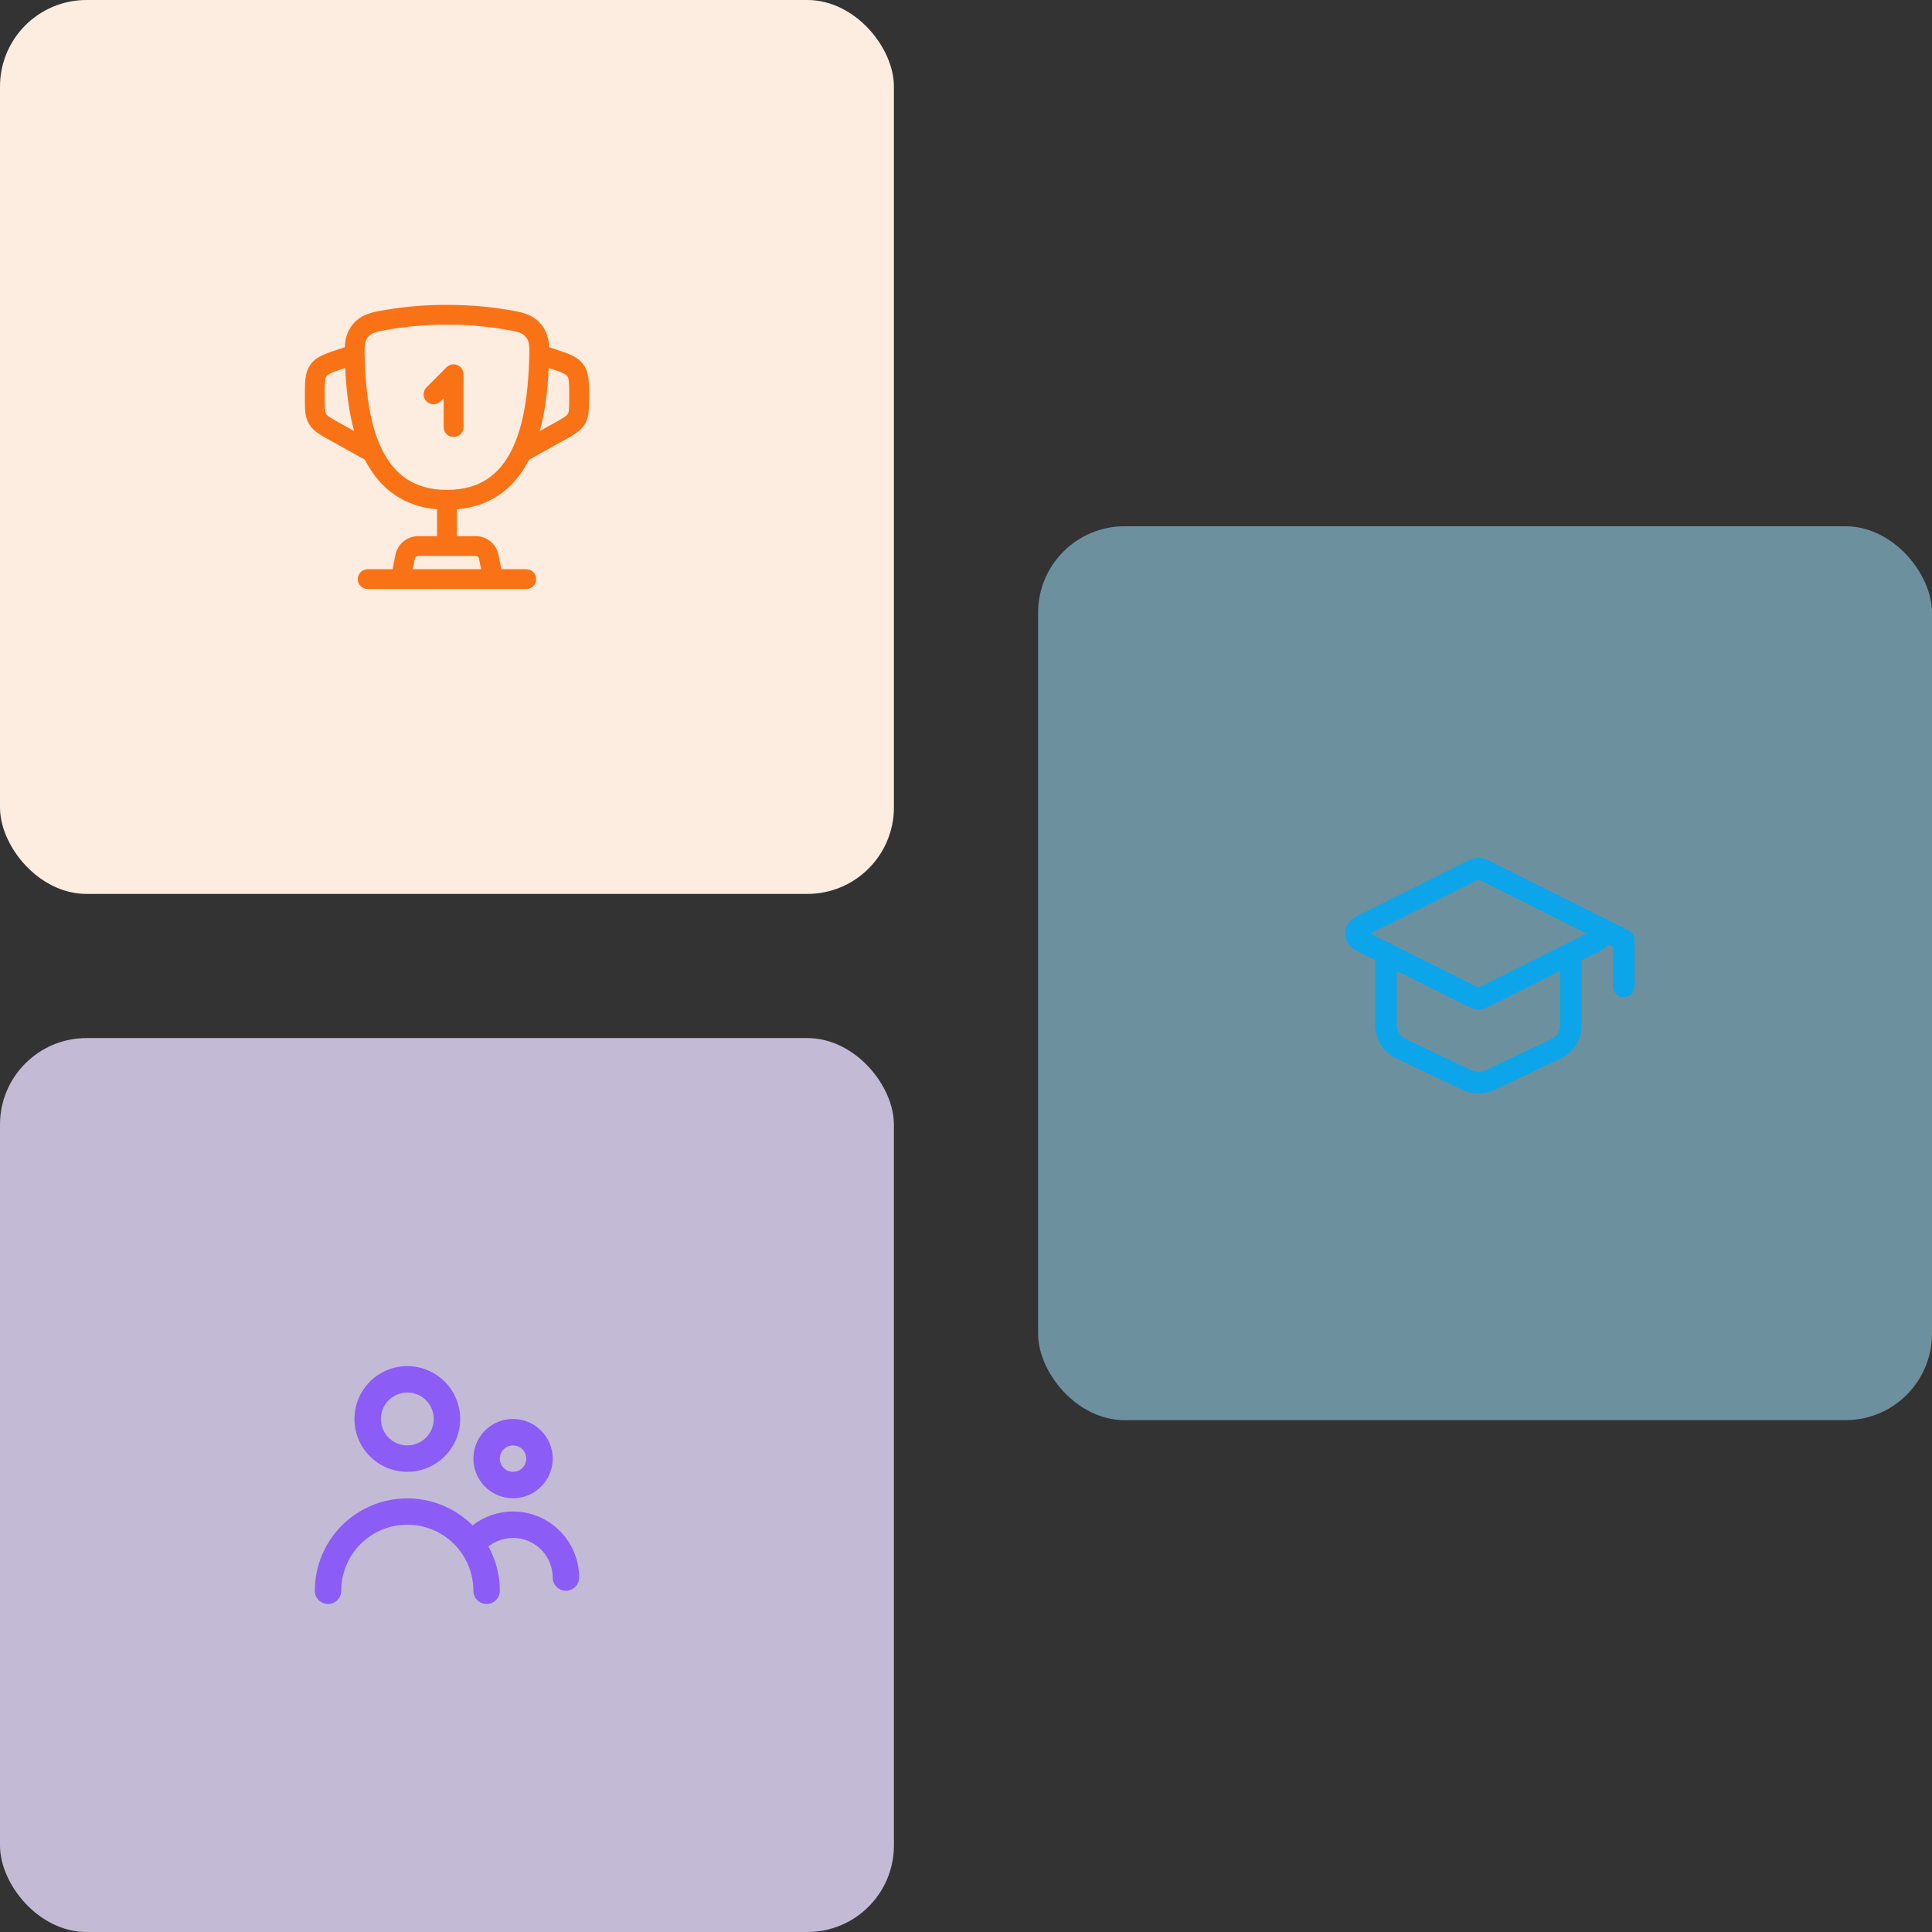 <svg width="268" height="268" viewBox="0 0 268 268" fill="none" xmlns="http://www.w3.org/2000/svg">
<rect x="0" y="0" width="268" height="268" fill="#333333" stroke="none"/>
<rect y="144" width="124" height="124" rx="12" fill="#E7DDFF" fill-opacity="0.8"/>
<path d="M56.5 204.167C57.95 204.167 59.368 203.737 60.574 202.931C61.78 202.125 62.72 200.98 63.275 199.64C63.83 198.3 63.975 196.825 63.692 195.403C63.41 193.98 62.711 192.673 61.685 191.648C60.66 190.622 59.353 189.924 57.931 189.641C56.508 189.358 55.034 189.503 53.694 190.058C52.354 190.613 51.208 191.553 50.403 192.759C49.597 193.965 49.167 195.383 49.167 196.833C49.167 198.778 49.939 200.644 51.315 202.019C52.69 203.394 54.555 204.167 56.5 204.167ZM56.5 193.167C57.225 193.167 57.934 193.382 58.537 193.785C59.14 194.188 59.61 194.76 59.888 195.43C60.165 196.1 60.238 196.837 60.096 197.549C59.955 198.26 59.605 198.913 59.093 199.426C58.58 199.939 57.927 200.288 57.215 200.43C56.504 200.571 55.767 200.498 55.097 200.221C54.427 199.943 53.854 199.473 53.451 198.87C53.048 198.267 52.833 197.559 52.833 196.833C52.833 195.861 53.22 194.928 53.907 194.241C54.595 193.553 55.528 193.167 56.5 193.167ZM71.167 207.833C72.254 207.833 73.318 207.511 74.222 206.906C75.127 206.302 75.832 205.443 76.248 204.438C76.664 203.433 76.773 202.327 76.561 201.26C76.349 200.193 75.825 199.213 75.056 198.444C74.287 197.675 73.307 197.151 72.24 196.939C71.173 196.727 70.067 196.836 69.062 197.252C68.057 197.668 67.198 198.373 66.594 199.278C65.989 200.182 65.667 201.246 65.667 202.333C65.667 203.792 66.246 205.191 67.278 206.222C68.309 207.254 69.708 207.833 71.167 207.833ZM71.167 200.5C71.529 200.5 71.884 200.608 72.185 200.809C72.487 201.01 72.722 201.297 72.86 201.632C72.999 201.967 73.035 202.335 72.965 202.691C72.894 203.047 72.719 203.373 72.463 203.63C72.207 203.886 71.88 204.061 71.524 204.131C71.169 204.202 70.8 204.166 70.465 204.027C70.13 203.888 69.844 203.653 69.642 203.352C69.441 203.05 69.333 202.696 69.333 202.333C69.333 201.847 69.526 201.381 69.87 201.037C70.214 200.693 70.68 200.5 71.167 200.5ZM71.167 209.667C69.135 209.669 67.162 210.346 65.557 211.592C63.761 209.803 61.476 208.586 58.989 208.094C56.503 207.603 53.927 207.858 51.585 208.829C49.244 209.8 47.242 211.442 45.833 213.549C44.424 215.655 43.67 218.132 43.667 220.667C43.667 221.153 43.86 221.619 44.204 221.963C44.547 222.307 45.014 222.5 45.5 222.5C45.986 222.5 46.453 222.307 46.796 221.963C47.14 221.619 47.333 221.153 47.333 220.667C47.333 218.236 48.299 215.904 50.018 214.185C51.737 212.466 54.069 211.5 56.5 211.5C58.931 211.5 61.263 212.466 62.982 214.185C64.701 215.904 65.667 218.236 65.667 220.667C65.667 221.153 65.86 221.619 66.204 221.963C66.547 222.307 67.014 222.5 67.5 222.5C67.986 222.5 68.453 222.307 68.796 221.963C69.14 221.619 69.333 221.153 69.333 220.667C69.338 218.519 68.795 216.405 67.757 214.525C68.567 213.885 69.541 213.486 70.567 213.373C71.594 213.261 72.631 213.439 73.561 213.889C74.491 214.338 75.275 215.04 75.824 215.915C76.373 216.789 76.665 217.801 76.667 218.833C76.667 219.32 76.86 219.786 77.204 220.13C77.547 220.474 78.014 220.667 78.5 220.667C78.986 220.667 79.453 220.474 79.796 220.13C80.14 219.786 80.333 219.32 80.333 218.833C80.333 216.402 79.368 214.071 77.648 212.352C75.929 210.632 73.598 209.667 71.167 209.667Z" fill="#8B5CF6"/>
<rect width="124" height="124" rx="12" fill="#FDECE0"/>
<path d="M63.443 50.646C63.694 50.75 63.909 50.926 64.06 51.153C64.211 51.379 64.292 51.645 64.292 51.917V59.25C64.292 59.615 64.147 59.964 63.889 60.222C63.631 60.48 63.281 60.625 62.917 60.625C62.552 60.625 62.202 60.48 61.944 60.222C61.687 59.964 61.542 59.615 61.542 59.25V55.235L61.138 55.638C61.013 55.773 60.861 55.882 60.692 55.957C60.523 56.032 60.341 56.072 60.157 56.076C59.972 56.079 59.789 56.045 59.617 55.976C59.446 55.907 59.291 55.804 59.16 55.673C59.029 55.543 58.927 55.387 58.857 55.216C58.788 55.045 58.754 54.861 58.758 54.677C58.761 54.492 58.801 54.31 58.876 54.141C58.952 53.973 59.06 53.821 59.195 53.695L61.945 50.945C62.137 50.753 62.382 50.622 62.649 50.569C62.915 50.515 63.192 50.542 63.443 50.646Z" fill="#F97316"/>
<path fill-rule="evenodd" clip-rule="evenodd" d="M53.746 42.946C56.474 42.498 59.235 42.279 62 42.292C65.351 42.292 68.121 42.587 70.254 42.946L70.501 42.988C72.353 43.298 73.893 43.557 75.096 45.038C75.867 45.989 76.117 47.018 76.174 48.164L77.076 48.465C77.924 48.747 78.671 48.996 79.259 49.271C79.897 49.568 80.482 49.95 80.929 50.571C81.376 51.193 81.554 51.867 81.635 52.566C81.708 53.213 81.708 53.996 81.708 54.894V55.158C81.708 55.895 81.708 56.546 81.653 57.09C81.595 57.679 81.465 58.253 81.14 58.806C80.812 59.362 80.374 59.754 79.888 60.092C79.439 60.403 78.87 60.72 78.225 61.078L73.385 63.767C72.395 65.713 71.038 67.447 69.168 68.699C67.564 69.775 65.645 70.457 63.375 70.651V74.375H65.997C66.738 74.375 67.457 74.632 68.031 75.102C68.604 75.573 68.997 76.227 69.143 76.954L69.544 78.958H73C73.365 78.958 73.714 79.103 73.972 79.361C74.23 79.619 74.375 79.969 74.375 80.333C74.375 80.698 74.23 81.048 73.972 81.306C73.714 81.564 73.365 81.708 73 81.708H51C50.635 81.708 50.286 81.564 50.028 81.306C49.77 81.048 49.625 80.698 49.625 80.333C49.625 79.969 49.77 79.619 50.028 79.361C50.286 79.103 50.635 78.958 51 78.958H54.456L54.857 76.954C55.003 76.227 55.396 75.573 55.969 75.102C56.543 74.632 57.262 74.375 58.003 74.375H60.625V70.651C58.355 70.457 56.436 69.775 54.832 68.701C52.964 67.447 51.605 65.713 50.615 63.767L45.775 61.078C45.205 60.776 44.65 60.447 44.112 60.092C43.604 59.763 43.177 59.324 42.862 58.808C42.563 58.282 42.387 57.694 42.347 57.09C42.292 56.546 42.292 55.895 42.292 55.158V54.892C42.292 53.998 42.292 53.213 42.365 52.566C42.446 51.867 42.622 51.191 43.071 50.571C43.518 49.95 44.103 49.568 44.739 49.269C45.331 48.994 46.076 48.747 46.925 48.465L47.827 48.164C47.883 47.016 48.133 45.989 48.904 45.038C50.109 43.555 51.647 43.296 53.501 42.988L53.746 42.946ZM57.261 78.958H66.739L66.446 77.493C66.425 77.39 66.369 77.296 66.287 77.229C66.205 77.162 66.103 77.125 65.997 77.125H58.003C57.897 77.125 57.795 77.162 57.713 77.229C57.631 77.296 57.575 77.39 57.554 77.493L57.261 78.958ZM47.887 51.042C48.019 53.829 48.333 56.909 49.117 59.787L47.163 58.704C46.45 58.306 46.002 58.056 45.68 57.833C45.383 57.626 45.285 57.503 45.232 57.411C45.177 57.319 45.119 57.176 45.082 56.817C45.044 56.245 45.031 55.671 45.042 55.097V54.964C45.042 53.975 45.044 53.35 45.097 52.877C45.148 52.441 45.229 52.278 45.302 52.179C45.373 52.078 45.502 51.95 45.9 51.764C46.332 51.563 46.926 51.363 47.861 51.05L47.887 51.042ZM74.883 59.787L76.837 58.704C77.55 58.306 77.998 58.056 78.32 57.833C78.617 57.626 78.715 57.503 78.768 57.411C78.823 57.319 78.881 57.176 78.918 56.817C78.957 56.425 78.958 55.913 78.958 55.097V54.964C78.958 53.975 78.957 53.35 78.903 52.877C78.852 52.441 78.771 52.278 78.698 52.179C78.626 52.078 78.498 51.95 78.1 51.764C77.668 51.563 77.074 51.363 76.139 51.05L76.113 51.042C75.983 53.829 75.666 56.909 74.883 59.787ZM62 45.042C58.81 45.042 56.194 45.322 54.205 45.658C51.992 46.032 51.528 46.171 51.04 46.772C50.56 47.363 50.514 47.924 50.611 50.408C50.776 54.547 51.323 59.017 53.013 62.416C53.849 64.092 54.942 65.463 56.364 66.416C57.776 67.364 59.6 67.958 62 67.958C64.402 67.958 66.224 67.364 67.638 66.416C69.06 65.463 70.151 64.092 70.985 62.414C72.677 59.017 73.224 54.549 73.387 50.406C73.488 47.924 73.442 47.363 72.962 46.772C72.474 46.171 72.008 46.032 69.795 45.658C67.219 45.236 64.611 45.03 62 45.042Z" fill="#F97316"/>
<rect x="144" y="73" width="124" height="124" rx="12" fill="#A0E2FF" fill-opacity="0.53"/>
<path d="M188.717 128.516L204.592 120.579C204.745 120.503 204.913 120.463 205.083 120.463C205.254 120.463 205.422 120.503 205.575 120.579L221.45 128.517C221.632 128.609 221.786 128.749 221.893 128.923C222 129.097 222.057 129.297 222.057 129.501C222.057 129.705 222 129.905 221.893 130.079C221.786 130.253 221.632 130.393 221.45 130.485L205.575 138.421C205.422 138.497 205.254 138.537 205.083 138.537C204.913 138.537 204.745 138.497 204.592 138.421L188.717 130.483C188.535 130.391 188.381 130.251 188.274 130.077C188.166 129.903 188.11 129.703 188.11 129.499C188.11 129.295 188.166 129.095 188.274 128.921C188.381 128.747 188.535 128.607 188.717 128.516Z" stroke="#0DA5E9" stroke-width="3" stroke-linecap="round" stroke-linejoin="round"/>
<path d="M225.25 136.833V130.417L221.583 128.583M192.25 132.25V142.172C192.25 142.866 192.447 143.545 192.817 144.132C193.188 144.718 193.717 145.187 194.344 145.485L203.51 149.837C204.002 150.071 204.539 150.192 205.083 150.192C205.627 150.192 206.165 150.071 206.656 149.837L215.823 145.485C216.45 145.187 216.979 144.718 217.35 144.132C217.72 143.545 217.917 142.866 217.917 142.172V132.25" stroke="#0DA5E9" stroke-width="3" stroke-linecap="round" stroke-linejoin="round"/>
</svg>
